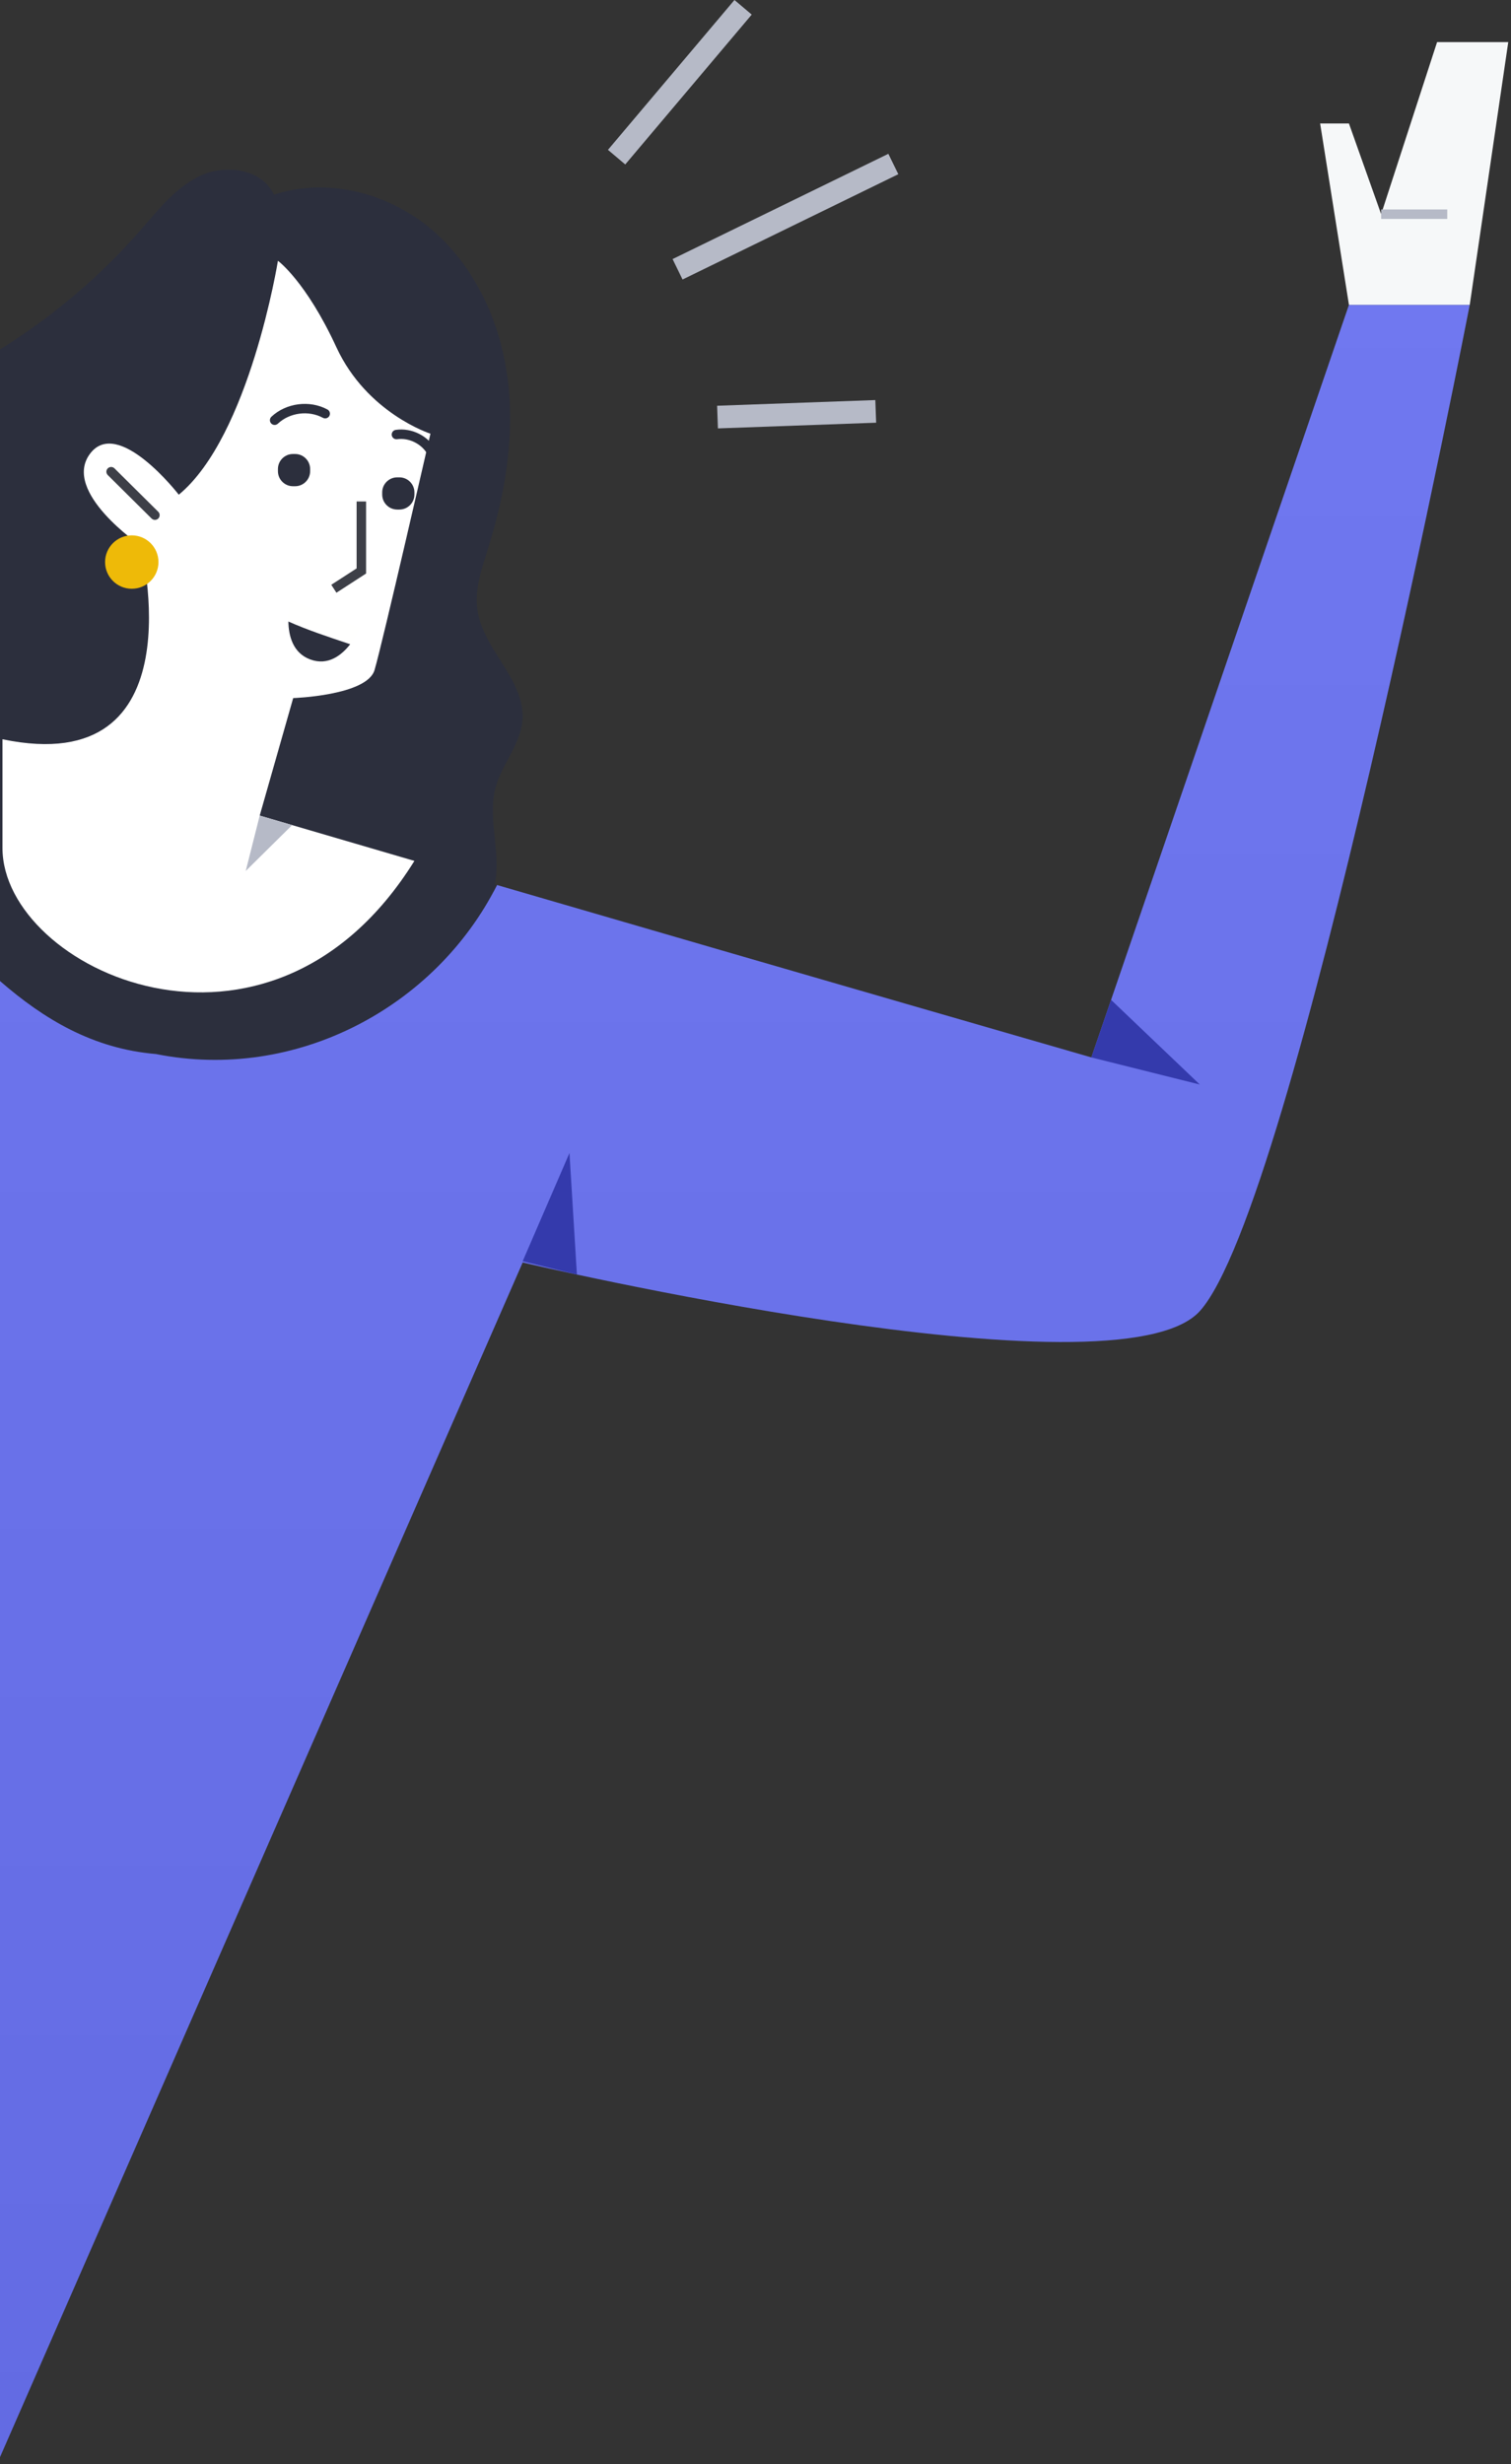<svg width="92" height="150" viewBox="0 0 92 150" fill="none" xmlns="http://www.w3.org/2000/svg">
  <rect x="0" y="0" width="92" height="150" fill="#333333" stroke="none"/>
  <path fill-rule="evenodd" clip-rule="evenodd"
        d="M31.811 43.872C32.023 41.443 29.463 39.612 29.081 37.204C28.871 35.879 29.348 34.556 29.749 33.275C30.781 29.98 31.348 26.488 30.91 23.063C30.471 19.638 28.956 16.279 26.341 14.023C23.727 11.768 19.955 10.763 16.678 11.852C15.98 10.316 13.819 9.978 12.279 10.667C10.739 11.356 9.656 12.749 8.547 14.019C6.08 16.845 3.188 19.296 0 21.27V61.612C8.391 61.901 17.227 64.483 24.468 60.357C27.241 58.777 29.964 56.367 30.218 53.185C30.359 51.425 29.714 49.616 30.182 47.913C30.568 46.505 31.684 45.327 31.811 43.872Z"
        fill="#2C2F3D"/>
  <path fill-rule="evenodd" clip-rule="evenodd"
        d="M82.133 18.558L66.45 64.371C66.45 64.371 48.474 59.187 30.261 53.876C26.853 60.656 5.995 61.345 0 59.224V149.579L31.824 76.855C31.824 76.855 68.032 85.372 73.054 79.812C78.831 73.415 89.488 18.558 89.488 18.558H82.133Z"
        fill="#6871EF"/>
  <path fill-rule="evenodd" clip-rule="evenodd"
        d="M82.133 18.558L66.45 64.371C66.45 64.371 48.474 59.187 30.261 53.876C26.853 60.656 5.995 61.345 0 59.224V149.579L31.824 76.855C31.824 76.855 68.032 85.372 73.054 79.812C78.831 73.415 89.488 18.558 89.488 18.558H82.133Z"
        fill="url(#paint0_linear)" fill-opacity="0.1"/>
  <path fill-rule="evenodd" clip-rule="evenodd"
        d="M0 44.958V59.721C2.684 62.055 5.679 63.847 9.493 64.164C18.007 65.867 26.517 61.323 30.261 53.877C18.791 50.532 7.229 47.139 0 44.958Z"
        fill="#2C2F3D"/>
  <path fill-rule="evenodd" clip-rule="evenodd"
        d="M44.719 0L45.771 0.888L38.069 10.011L37.017 9.122L44.719 0Z" fill="#B6BAC7"/>
  <path fill-rule="evenodd" clip-rule="evenodd"
        d="M54.089 9.363L54.695 10.605L41.558 17.015L40.952 15.772L54.089 9.363Z" fill="#B6BAC7"/>
  <path fill-rule="evenodd" clip-rule="evenodd"
        d="M53.296 24.354L53.346 25.732L43.712 26.079L43.663 24.7L53.296 24.354Z" fill="#B6BAC7"/>
  <path fill-rule="evenodd" clip-rule="evenodd"
        d="M82.133 18.558L80.379 7.518H82.133L84.094 13.038L87.499 2.565H91.833L89.488 18.558H82.133Z"
        fill="#F6F8F9"/>
  <path fill-rule="evenodd" clip-rule="evenodd" d="M84.094 13.327H88.118V12.751H84.094V13.327Z" fill="#B6BAC7"/>
  <path fill-rule="evenodd" clip-rule="evenodd"
        d="M15.813 49.65L17.851 42.496C17.851 42.496 22.34 42.342 22.803 40.794C23.268 39.246 26.208 26.401 26.208 26.401C26.208 26.401 22.34 25.162 20.482 21.138C18.625 17.114 16.922 15.876 16.922 15.876C16.922 15.876 15.2 26.555 10.886 30.115C10.886 30.115 7.172 25.317 5.469 27.638C3.767 29.96 8.565 33.21 8.565 33.21C8.565 33.21 12.166 47.51 0.151 45.003V51.628C0.151 59.006 16.374 66.641 25.232 52.408L15.813 49.65Z"
        fill="white"/>
  <path fill-rule="evenodd" clip-rule="evenodd"
        d="M9.648 34.216C9.648 33.319 8.921 32.591 8.023 32.591C7.126 32.591 6.398 33.319 6.398 34.216C6.398 35.114 7.126 35.841 8.023 35.841C8.921 35.841 9.648 35.114 9.648 34.216Z"
        fill="#EEBA08"/>
  <path fill-rule="evenodd" clip-rule="evenodd" d="M15.813 49.65L14.962 53.021L17.787 50.228L15.813 49.65Z"
        fill="#B6BAC7"/>
  <path fill-rule="evenodd" clip-rule="evenodd"
        d="M9.433 31.649C9.36 31.649 9.286 31.621 9.23 31.566L6.562 28.92C6.449 28.808 6.448 28.625 6.561 28.513C6.674 28.4 6.855 28.398 6.969 28.511L9.637 31.156C9.749 31.269 9.75 31.451 9.637 31.564C9.581 31.621 9.508 31.649 9.433 31.649Z"
        fill="#3D3F47"/>
  <path fill-rule="evenodd" clip-rule="evenodd"
        d="M17.971 27.638H17.835C17.333 27.638 16.922 28.049 16.922 28.55V28.686C16.922 29.188 17.333 29.599 17.835 29.599H17.971C18.472 29.599 18.883 29.188 18.883 28.686V28.55C18.883 28.049 18.472 27.638 17.971 27.638Z"
        fill="#2C2F3D"/>
  <path fill-rule="evenodd" clip-rule="evenodd"
        d="M24.32 29.059H24.184C23.682 29.059 23.271 29.47 23.271 29.971V30.107C23.271 30.609 23.682 31.019 24.184 31.019H24.32C24.822 31.019 25.232 30.609 25.232 30.107V29.971C25.232 29.47 24.822 29.059 24.32 29.059Z"
        fill="#2C2F3D"/>
  <path fill-rule="evenodd" clip-rule="evenodd"
        d="M16.721 25.868C16.645 25.868 16.568 25.838 16.512 25.778C16.402 25.662 16.408 25.479 16.524 25.37C17.42 24.527 18.857 24.342 19.938 24.929C20.078 25.005 20.13 25.18 20.054 25.32C19.977 25.46 19.801 25.511 19.663 25.436C18.794 24.964 17.639 25.113 16.919 25.79C16.863 25.843 16.792 25.868 16.721 25.868Z"
        fill="#2C2F3D"/>
  <path fill-rule="evenodd" clip-rule="evenodd"
        d="M26.297 27.831C26.195 27.831 26.096 27.776 26.044 27.679C25.694 27.03 24.912 26.634 24.179 26.738C24.023 26.759 23.875 26.652 23.853 26.494C23.831 26.337 23.94 26.19 24.097 26.168C25.075 26.028 26.083 26.537 26.551 27.406C26.627 27.546 26.574 27.721 26.434 27.796C26.39 27.82 26.343 27.831 26.297 27.831Z"
        fill="#2C2F3D"/>
  <path fill-rule="evenodd" clip-rule="evenodd"
        d="M21.922 38.222L17.695 36.52C17.695 36.52 17.545 37.117 17.558 37.835C18.746 38.364 20.037 38.788 21.323 39.218C21.714 38.716 21.922 38.222 21.922 38.222Z"
        fill="#FFFFFE"/>
  <path fill-rule="evenodd" clip-rule="evenodd"
        d="M17.558 37.835C17.574 38.702 17.828 39.747 18.884 40.142C19.978 40.552 20.809 39.878 21.322 39.218C20.037 38.788 18.746 38.363 17.558 37.835Z"
        fill="#2C2F3D"/>
  <path fill-rule="evenodd" clip-rule="evenodd"
        d="M20.484 36.083L20.171 35.599L21.713 34.601V30.527H22.289V34.914L20.484 36.083Z" fill="#3D3F47"/>
  <path fill-rule="evenodd" clip-rule="evenodd" d="M31.824 76.778L34.673 70.19L35.126 77.59L31.824 76.778Z"
        fill="#343AAC"/>
  <path fill-rule="evenodd" clip-rule="evenodd" d="M66.449 64.371L73.053 66.022L67.649 60.866L66.449 64.371Z"
        fill="#343AAC"/>
  <defs>
    <linearGradient id="paint0_linear" x1="0" y1="18.558" x2="0" y2="149.579" gradientUnits="userSpaceOnUse">
      <stop stop-color="white" stop-opacity="0.5"/>
      <stop offset="1" stop-opacity="0.5"/>
    </linearGradient>
  </defs>
</svg>
